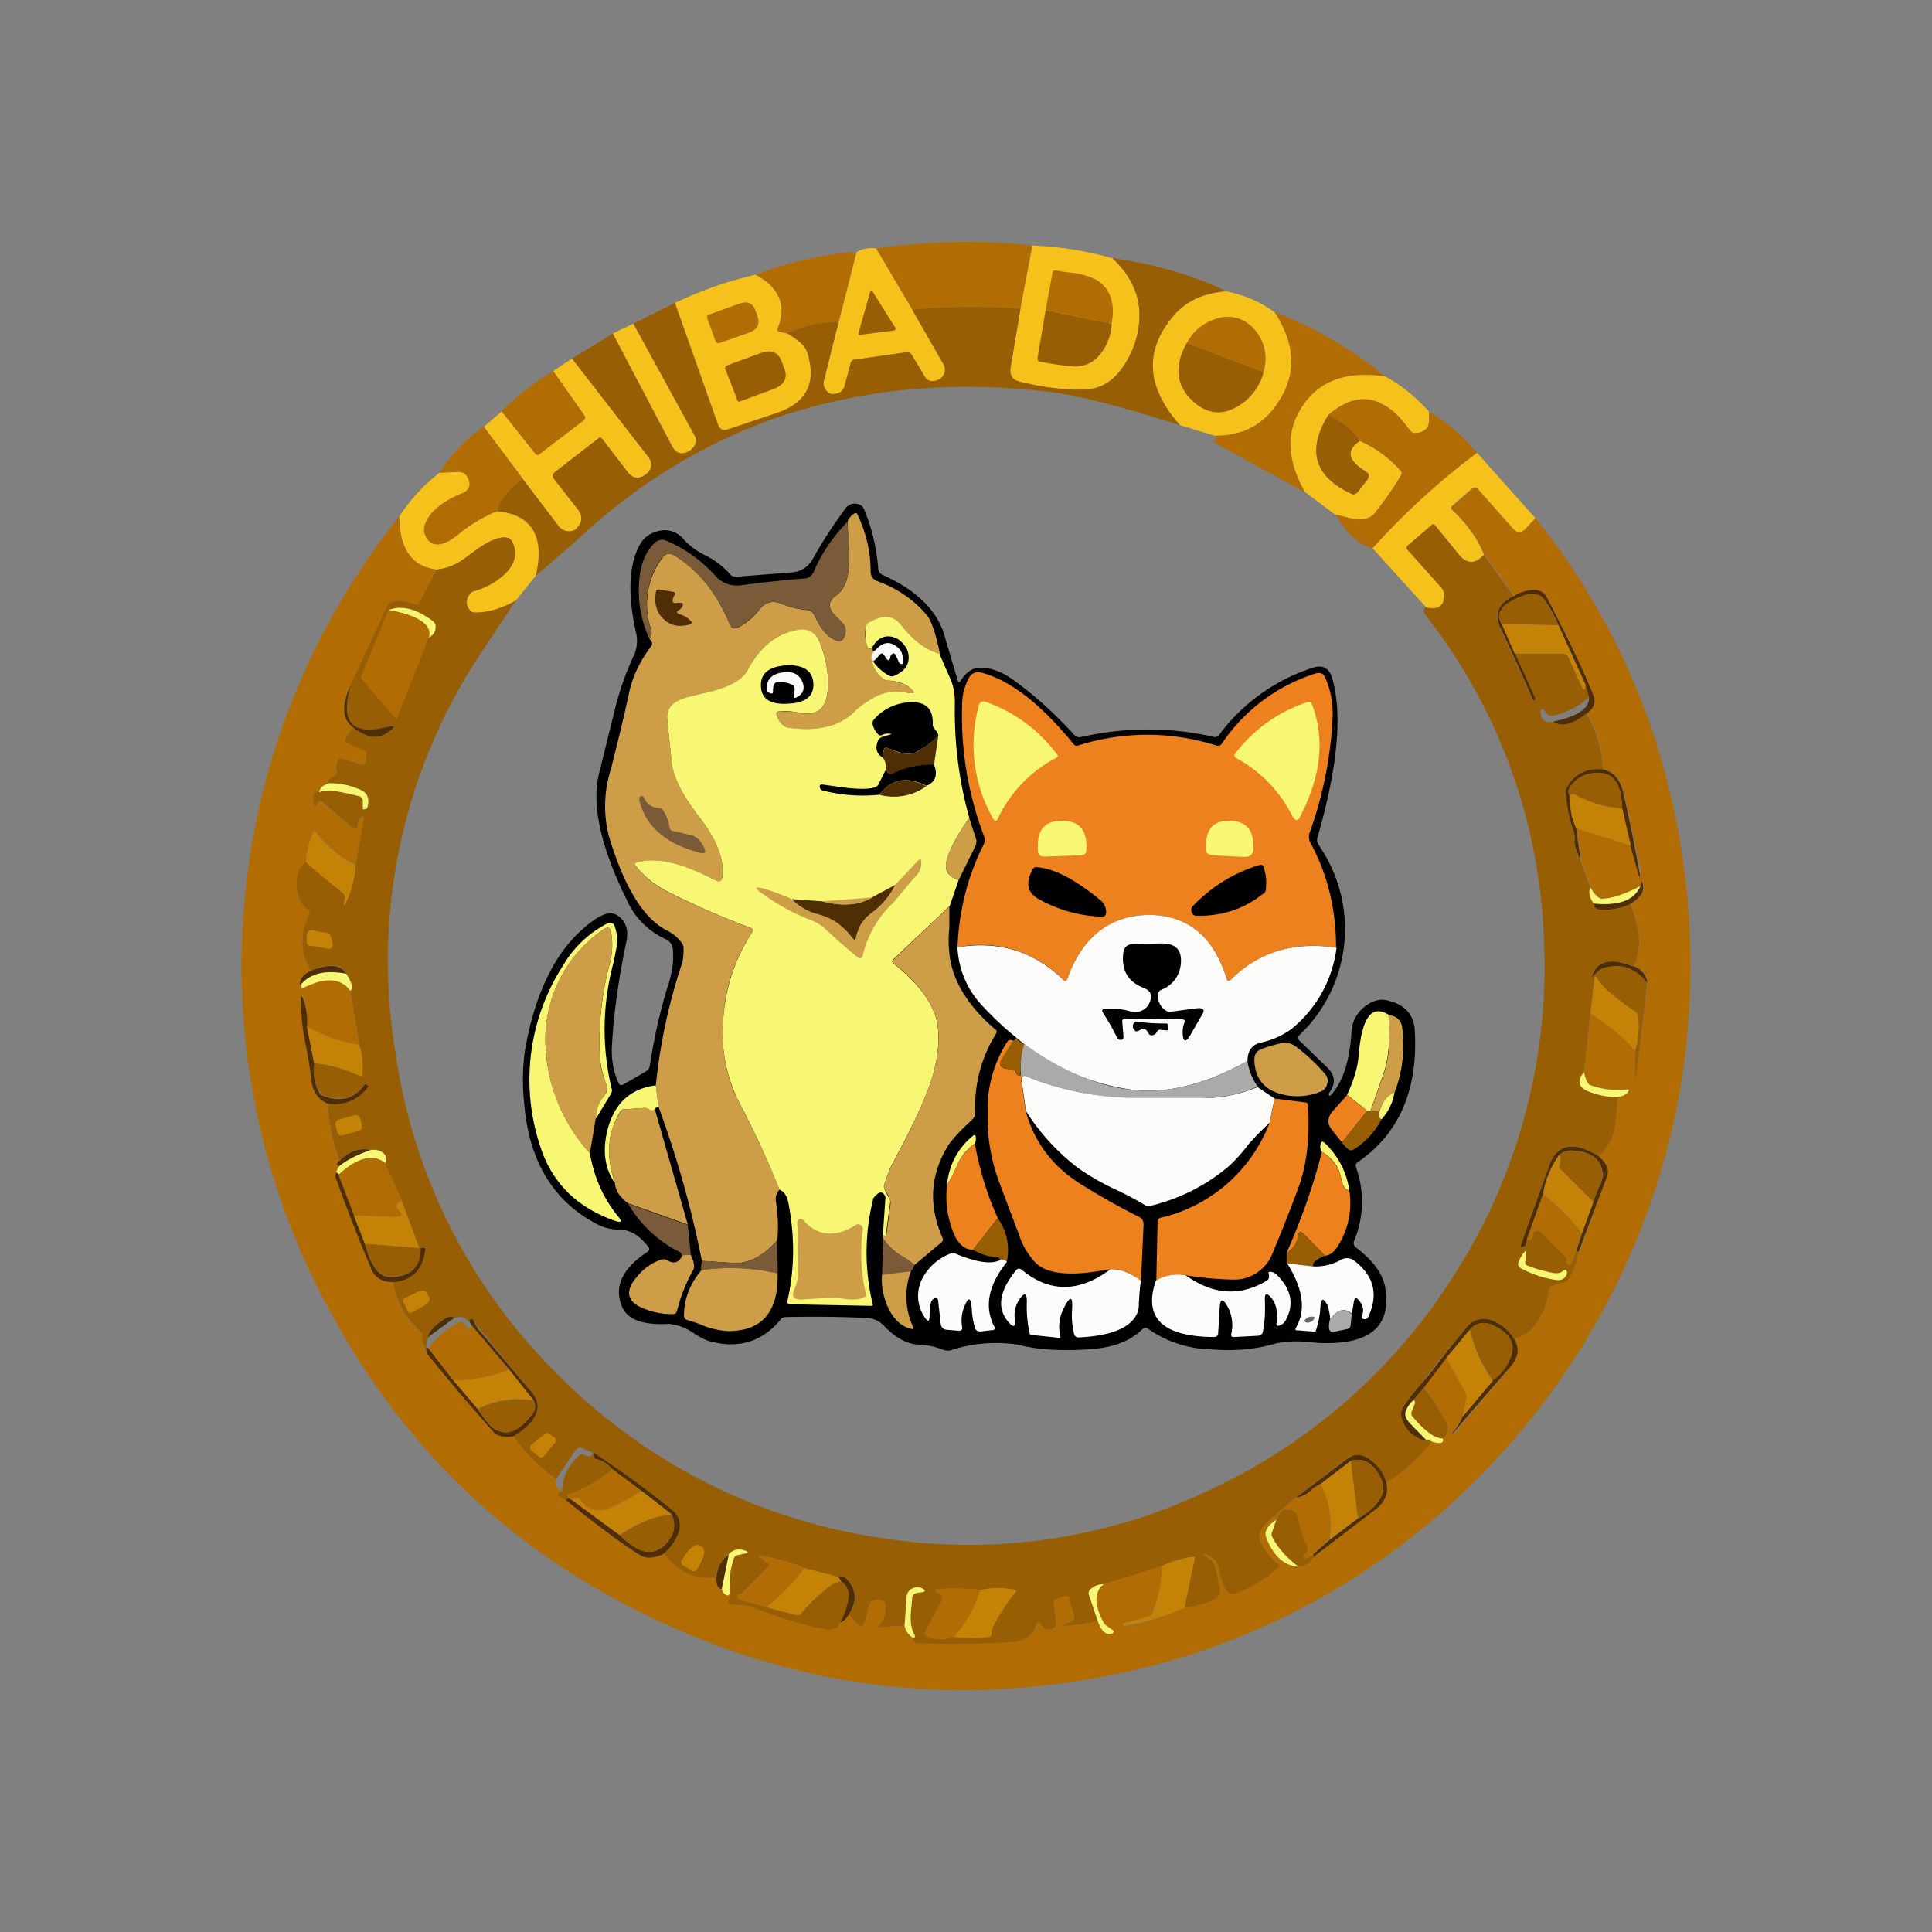 <svg xmlns="http://www.w3.org/2000/svg" width="1em" height="1em" viewBox="0 0 24 24"><rect x="0" y="0" width="24" height="24" fill="#808080" stroke="none"/><g fill="none"><path fill="#B16D04" d="m12.825 3.05l-.148.788a7.6 7.6 0 0 0-1.344.01l-.45-.762a7.7 7.7 0 0 1 1.942-.037"/><path fill="#F6C11B" d="M12.825 3.049c.349.016.677.069.994.159q.39.366.328.836a1.07 1.07 0 0 1-.211.529c-.127.18-.286.264-.476.264a3 3 0 0 1-.794-.095c-.09-.021-.127-.085-.111-.18l.121-.725zm-1.942.037l.45.762l.386.677q.046.08-.01.159a.15.15 0 0 1-.107.053a.11.11 0 0 1-.121-.064l-.154-.264a.06.06 0 0 0-.063-.032l-.635.09c-.037 0-.058.021-.064.053l-.063.254c-.021.084-.074.121-.159.121a.1.1 0 0 1-.063-.026a.15.15 0 0 1-.043-.148l.18-.714l.222-.874a.37.37 0 0 1 .244-.047"/><path fill="#B16D04" d="m10.64 3.132l-.223.873a1.35 1.35 0 0 0-.64.138l-.095-.021q-.035-.001-.022-.043c.117-.28.022-.502-.275-.666a4.6 4.6 0 0 1 1.175-.28a.05.05 0 0 1 .042.01v.01q.001.017.01 0c0-.005.011-.015.027-.02"/><path fill="#985E04" d="M15.242 3.62a.9.9 0 0 0-.656.296c-.37.434-.35.889.074 1.365c-.757-.238-1.28-.37-1.577-.407c-1.26-.159-2.434-.043-3.534.349A7 7 0 0 0 7.157 6.72l-.503.434c.117-.492-.047-.762-.481-.804c.01-.09.085-.196.227-.328l.085-.085l.45.593a.18.18 0 0 0 .174.063a.1.1 0 0 0 .053-.037c.074-.074.074-.153.01-.232l-.29-.37c-.027-.038-.021-.064.01-.09l.54-.424c.016-.01.032-.01.048.01l.317.413q.096.12.222.032a.2.2 0 0 0 .043-.037c.037-.053.037-.116-.005-.175l-.953-1.227l.508-.312l.74 1.407c.048.08.107.1.197.053c.053-.021.079-.058.095-.111a.1.1 0 0 0-.01-.069l-.768-1.402l.519-.26l.534 1.509q.033.095.122.063l.614-.206q.554-.19.37-.752q-.033-.112-.249-.232c.212-.101.429-.149.64-.138l-.18.714q-.022.087.043.148c.016.022.037.027.058.027c.09 0 .143-.037.159-.122l.069-.254c.005-.031.026-.053.058-.053l.635-.09c.031 0 .053.006.068.032l.16.265q.038.072.116.058a.15.15 0 0 0 .105-.053c.037-.053.043-.1.011-.159l-.386-.672q.676-.064 1.344-.01l-.122.725c-.016.095.021.158.117.18c.28.068.54.105.793.1q.278-.001.476-.265c.106-.158.18-.333.207-.529q.061-.476-.328-.841c.502.069.973.201 1.423.413"/><path fill="#B16D04" d="m13.804 4.021l-.815-.17l.084-.454c0-.032.022-.043.053-.037c.032.01.09.016.164.026a.9.9 0 0 1 .329.09c.174.106.238.291.19.545z"/><path fill="#F6C11B" d="M9.385 3.413c.296.158.391.386.275.666c-.01.027 0 .037.021.043l.095.02q.216.122.25.234c.12.37 0 .624-.371.751l-.614.206q-.088.032-.122-.063l-.534-1.508q.484-.23 1-.35"/><path fill="#985E04" d="m10.666 4.132l.142-.502c.006-.032.022-.032.037 0l.275.439c.011.021 0 .032-.015.037l-.418.053c-.021.005-.027 0-.021-.027"/><path fill="#F6C11B" d="M15.242 3.62c.222.048.423.132.598.265q.405.628 0 1.174q-.27.356-.746.355l-.434-.132q-.637-.715-.075-1.366c.154-.18.37-.275.657-.296"/><path fill="#B16D04" d="M8.787 3.959c-.01-.027 0-.048.026-.053l.37-.133q.153-.056.202.085l.026.074c.032.095 0 .159-.106.201l-.365.127q-.038.014-.053-.026z"/><path fill="#985E04" d="m12.989 3.852l.82.17a.63.63 0 0 1-.143.38a.39.39 0 0 1-.354.149a4 4 0 0 1-.397-.059c-.021-.005-.027-.02-.027-.042z"/><path fill="#B16D04" d="M17.211 4.677c-.53-.079-.894.08-1.095.487q-.207.413.095.953l-1.127-.62q-.017-.009-.01-.026q0-.017.015-.01c.016.01.021 0 .021-.016a.1.1 0 0 0-.015-.032q.477.001.74-.355q.412-.546 0-1.18q.756.292 1.376.8"/><path fill="#B16D04" d="m15.693 4.625l-.947-.37a.6.6 0 0 1 .338-.286a.43.43 0 0 1 .492.116a.54.54 0 0 1 .117.54"/><path fill="#F6C11B" d="m7.867 4.021l.767 1.402a.1.1 0 0 1 .01.069a.18.18 0 0 1-.095.116q-.125.063-.195-.058l-.741-1.407z"/><path fill="#985E04" d="m14.745 4.255l.952.37a.7.7 0 0 1-.243.37q-.332.255-.624 0q-.334-.298-.085-.74m-5.736.312l.005-.021l.434-.159c.133-.053.223-.01.265.111l.026.07c.053.126.006.21-.127.264l-.428.158c-.01 0-.016 0-.021-.01l-.16-.413z"/><path fill="#F6C11B" d="m7.105 4.455l.952 1.228q.064.087 0 .174a.2.2 0 0 1-.037.037c-.084.059-.158.053-.222-.031l-.317-.413q-.024-.03-.048-.005l-.54.418c-.031.026-.037.052-.01.09l.29.37q.097.121-.004.233a.1.1 0 0 1-.059.037a.16.16 0 0 1-.174-.064l-.45-.592l-.476-.635l.222-.19l.418.523c.016.016.032.021.053 0l.545-.413c.026-.02.026-.042.01-.063l-.386-.55z"/><path fill="#B16D04" d="m6.872 4.61l.386.55c.016.021.016.042-.01.064l-.546.418c-.02.016-.037.01-.053-.006l-.418-.529a3.4 3.4 0 0 1 .64-.497"/><path fill="#F6C11B" d="M17.21 4.677c.196.106.37.249.54.434v.053c.005.08 0 .132-.032.159a.2.2 0 0 1-.137.058a.07.07 0 0 1-.064-.032c-.106-.148-.211-.26-.328-.317q-.332-.19-.688.127c-.27.433-.174.761.286.973c.027.016.053.005.074-.016l.122-.158c.032-.038.026-.075-.016-.101c-.228-.138-.249-.265-.074-.381q.295.134.503.37q.029.033.005.064a4 4 0 0 1-.328.47q-.094.113-.355.043l-.127-.026l-.38-.286q-.302-.532-.096-.952c.201-.403.566-.561 1.09-.482z"/><path fill="#B16D04" d="M17.75 5.112q.334.192.598.518q-.703.526-1.296 1.185c-.175-.053-.328-.19-.46-.423l.126.032c.175.053.291.032.355-.043c.127-.158.233-.317.328-.47q.024-.033 0-.064a1.5 1.5 0 0 0-.508-.37a.9.9 0 0 0-.397-.318q.368-.316.688-.132c.116.063.227.175.333.323a.08.08 0 0 0 .064.031q.08-.002.137-.052q.039-.048.037-.16v-.057z"/><path fill="#985E04" d="M16.502 5.16q.271.127.391.318q-.265.174.074.38q.064.042.016.106l-.122.154c-.02.021-.047.032-.074.016c-.46-.212-.555-.54-.29-.974z"/><path fill="#B16D04" d="m6.01 5.302l.476.635l-.084.085c-.143.132-.217.238-.228.328c-.17.069-.317.159-.45.264q-.315.269-.434.053a.17.17 0 0 1-.016-.137c.048-.148.18-.275.413-.381l.058-.027c.096-.042.112-.105.053-.2a.11.11 0 0 0-.106-.054l-.232.006a1.9 1.9 0 0 1 .55-.572"/><path fill="#F6C11B" d="m18.353 5.631l.72.805l-.127.137q-.08.08-.154 0l-.439-.497q-.03-.039-.069-.006l-.243.212q-.031.03 0 .053c.185.18.317.36.392.556c-.106.116-.212.116-.307 0l-.302-.37c-.01-.011-.026-.017-.037 0l-.302.258q-.023.018 0 .043l.408.46a.16.16 0 0 1 .037.185c-.026.08-.106.106-.217.074l-.662-.73a9 9 0 0 1 1.297-1.185zm-12.18.72c.434.042.598.312.481.804l-.248.307c-.18.106-.355.148-.508.148a.07.07 0 0 1-.064-.032c-.047-.063-.053-.121-.005-.19a.1.1 0 0 1 .053-.042a1 1 0 0 0 .391-.217q.192-.191.09-.397a.09.09 0 0 0-.069-.053c-.095-.016-.238.042-.423.185l-.116.085a.66.66 0 0 1-.339.127q-.461-.066-.455-.662c.138-.211.302-.386.497-.54l.239-.01a.11.11 0 0 1 .105.058q.08.136-.053.201l-.063.027q-.349.16-.413.38a.2.2 0 0 0 .016.138c.08.143.228.127.434-.053c.132-.105.286-.195.45-.264"/><path fill="#B16D04" d="M19.074 6.434a8.6 8.6 0 0 1 1.529 2.889a9.2 9.2 0 0 1 .201 4.56a9.1 9.1 0 0 1-3.513 5.398a8.8 8.8 0 0 1-3.577 1.545c-1.836.35-3.598.159-5.292-.582q-2.833-1.23-4.286-3.89a8.93 8.93 0 0 1 .826-9.941c0 .402.148.619.455.661l-.201.413c-.016.026-.032.031-.058.02a.4.4 0 0 0-.291-.026a.08.08 0 0 0-.053.048l-.455.979c-.127.254-.111.429.037.534a.4.4 0 0 0-.106.127c-.016.027-.005.048.021.053l.201.096c.032.01.043.031.043.063l-.011.074c-.005.037-.027.053-.064.037l-.222-.069c-.026-.01-.042 0-.058.021a.15.15 0 0 0-.021.133c.016.031 0 .053-.037.069q-.08.022-.064.084c-.074.027-.11.069-.106.111c-.074-.015-.1.037-.068.148c.005.037.02.037.031 0l.011-.015q.025-.033.058 0l.355.296q.096.08.09-.048c0-.021.01-.042.031-.053q.047-.047.037.016l-.1.566l-.048-.031a1.5 1.5 0 0 1-.444-.381q-.015-.024-.032 0a1 1 0 0 0-.09.37c-.095.069-.132.196-.111.37c.01.085.053.16.138.228c.02.016.02.032.015.053a.69.69 0 0 0 .016.698q-.12.055-.137.16c0 .01.005.015.026.004l-.005.027q0 .038.032.021c.264-.138.46-.122.576.042l.112.667a1.9 1.9 0 0 1-.651-.227a.7.7 0 0 0-.037-.318q-.054-.134-.037.01l.016.18q.013.216.037.329c.031.153.052.301.074.455q.024.23.206.301q.006.357.148.715q-.04.007-.032.047s0 .01.011.016l.021-.005a.2.2 0 0 0-.042.08c-.016.015-.016.03-.01.052q.159.477.438 1.138c.053.116.143.174.28.174a.98.98 0 0 0 .34.62c.015.015.026.031.02.052a.25.25 0 0 0 .048.17a.1.1 0 0 0 .027.068c.259.318.518.63.793.937q.08.102.265.069c.143.2.317.38.53.529c-.017.069.004.122.073.153c-.084.016-.069.053.053.111q.613.5.915.688c.075.043.175.037.297-.026c.18.233.397.328.65.296c0 .106.027.159.07.138q.014.063.052.079c.021.016.037.01.037-.021v-.09a.33.33 0 0 1-.005.174c-.01.032 0 .053.032.053l.09.011a1 1 0 0 1 .18.026c.487.175.793.265.915.28q.136.002.17-.084a.23.23 0 0 0 .105-.105l.095.105c.053.053.085.053.106-.026l.059-.212a.06.06 0 0 1 .047-.042a.17.17 0 0 1 .116 0c.022.01.027.026.032.042a.31.31 0 0 1-.069.26q-.03.03.016.031l.291-.021a.25.25 0 0 0 .106.159l.01.026q.01.039.043.037q.546.023 1.164-.016c.175-.01.275-.08.318-.211q.007-.056.047-.016l.027.032a.14.14 0 0 0 .058.037q.05.01.085-.022a.08.08 0 0 0 .026-.063l-.032-.238c0-.032.01-.053.043-.058l.09-.032c.037-.01.063 0 .074.042l.047.212c0 .032-.005.053-.037.063l-.063.027q-.08.025 0 .026a1.5 1.5 0 0 0 .391-.068c.027.079.053.132.095.158c.022.01.053.016.08 0c.032-.01.037-.02.005-.042l-.053-.042a.14.14 0 0 1-.053-.053c-.116-.217-.116-.37 0-.471l.73-.228a1.7 1.7 0 0 1-.121.582a.07.07 0 0 1-.053.053l-.302.08q-.016.008-.01.026l.016.01a2.7 2.7 0 0 0 .74-.232a.85.85 0 0 0 .35-.09q.128-.049.09-.185l-.059-.25a.1.1 0 0 0-.037-.057l-.084-.059c-.032-.026-.032-.031.01-.02q.135.047.159.158q.024.129.08.265c.031.063.079.084.147.053c.191-.07.36-.175.514-.307q.024-.024 0-.048a.8.8 0 0 1-.201-.238c-.053-.106-.027-.212.095-.312l.328-.275a.33.33 0 0 0 .201-.106a.3.3 0 0 1 .106-.064c.112.211.149.453.106.688l-.201.185a.2.2 0 0 1-.064.043q-.086.025-.037-.053q.048-.054.016-.117a1 1 0 0 1-.106-.328c-.005-.053-.042-.09-.1-.105q-.09-.01-.133.068l-.031.064q-.177.104-.122.233q.135.334.397.344c.063.015.132-.032.2-.128l.747-.57c.127-.096.174-.213.143-.34q.316-.197.56-.513c.112.037.16.021.138-.037q.105-.079.042-.206a2.4 2.4 0 0 0-.275-.423l.28-.37l.239.433a.08.08 0 0 1 .01.069l-.047.222a.5.5 0 0 1-.127.206v.016h.016l.714-.846c.095-.117.106-.228.032-.344a.38.38 0 0 0 .264-.16c.106-.163.164-.317.175-.444c0-.02.016-.037.037-.047l.148-.042a.1.1 0 0 0 .053-.048a.8.8 0 0 0 .122-.323h.005l.01-.01l.345-.932c.031-.084 0-.169-.106-.259a.6.6 0 0 0 .211-.423l.032-.307c.069-.016.106-.037.127-.069c.016-.021.006-.032-.021-.032a1 1 0 0 1-.444-.047c-.032-.01-.064-.064-.085-.164l.08-.725c.21.122.39.27.555.455v.26q-.001.189.02 0l.139-1.096a.25.25 0 0 0-.175-.212a.67.67 0 0 0 .053-.444a1.5 1.5 0 0 0-.09-.328q.159-.096.159-.19c-.006-.107-.016-.112-.032-.038q-.278.159-.476.159c-.043.005-.096-.043-.148-.138l-.122-.333l-.053-.397l.672.212l.106.37c0 .016.005.016.016.01l.005-.026a23 23 0 0 0-.217-1.021q-.063-.24-.254-.28a1.44 1.44 0 0 0-.201-.694q.135-.1.08-.227a14 14 0 0 0-.567-1.196a.19.19 0 0 0-.2-.111a.5.5 0 0 0-.213.074l-.37-.508a1.6 1.6 0 0 0-.397-.555q-.032-.023 0-.053l.244-.212c.026-.021.052-.021.068 0l.44.497q.08.08.153 0l.127-.137z"/><path fill="#000" d="M11.899 8.455q.014.04.032.005q.102-.156.222-.164c.137-.01.285.043.433.149c.265.19.52.423.757.682a.09.09 0 0 0 .095.027a3.7 3.7 0 0 1 1.64 0q.04.01.064-.022a2.34 2.34 0 0 1 1.164-.836c.122-.042.207 0 .244.133c.127.439.069 1.1-.185 1.979a.1.1 0 0 0 .005.068l.032.053a1.82 1.82 0 0 1-.265 2.334c-.016.026-.016.047.01.069l.345.333c.095.1.105.2.015.317v.021l.016.011c.16-.17.244-.434.265-.794a.42.42 0 0 1 .148-.301c.106-.09.212-.122.323-.085c.206.053.312.185.317.386q.056 1.095-.714 1.62q-.031.023-.016.063a1.27 1.27 0 0 1-.026.915c-.011.032 0 .053.02.075c.223.169.35.343.371.528q.102.7-.82.662l-.127-.01a1.3 1.3 0 0 0-.413.015q-.372.112-.81.074a1.4 1.4 0 0 1-.777-.254c-.026-.02-.048-.015-.069 0q-.215.216-.619.25c-.37.03-.688.01-.931-.054a1.8 1.8 0 0 0-.847.074c-.026 0-.053 0-.08-.01a.9.9 0 0 0-.3-.064q-.224-.008-.44-.238a.32.32 0 0 0-.233-.095a15 15 0 0 0-.984-.01c-.026 0-.053.01-.063.03c-.233.281-.53.371-.9.266a1 1 0 0 1-.196-.106a.64.64 0 0 0-.296-.106c-.328.02-.53-.058-.587-.233c-.09-.238.02-.46.317-.656q.048-.03.016-.069c-.106-.137-.222-.212-.36-.212a.6.6 0 0 1-.243-.052c-.566-.28-.878-.789-.937-1.514a2.7 2.7 0 0 1 .01-.666c.123-.699.371-1.212.742-1.524c.185-.159.317-.212.412-.143q.148.103.106.317c-.1.476-.159.9-.18 1.291q-.017.255.085.477q.025.032.058.01l.275-.159a.1.1 0 0 0 .053-.079c.053-.344.127-.683.233-1.016c.042-.132.064-.27.053-.407a.15.15 0 0 0-.09-.143a.96.96 0 0 1-.482-.487l-.052-.106c-.286-.614-.387-1.106-.291-1.476l.216-.873q.086-.311.223-.603a.44.44 0 0 0 .02-.254q-.158-.699.033-1.08a.35.35 0 0 1 .259-.195a.3.3 0 0 1 .296.105q.112.12.249.19a1 1 0 0 1 .333.25q.033.032.074.026l.688-.053a.32.32 0 0 0 .265-.174c.127-.228.264-.434.402-.62a.14.14 0 0 1 .143-.058a.11.11 0 0 1 .09.069c.095.228.153.476.174.725q.001.064.058.09c.424.19.688.45.773.778l.159.54z"/><path fill="#CD9D47" d="M11.671 8.123q-.239-.063-.47-.355q-.145-.183-.392-.042a.09.09 0 0 0-.053.063a.47.47 0 0 0 .021.25c.005.015.016.026.037.02c.01 0 .016-.01.021-.016c0 .037.016.053.037.037c-.042.038-.053.08-.037.138a.36.36 0 0 0 .138.217a.1.1 0 0 0 .063.021a.5.5 0 0 1 .25.074c.105.069.089.095-.027.074a.65.65 0 0 0-.424.07a1.2 1.2 0 0 0-.227.174c-.196.185-.476.248-.826.19q-.071-.014-.127-.132q-.032-.07.037-.069c.085 0 .164 0 .25.021c.21.043.332-.063.343-.312q.014-.255-.09-.54c-.053-.158-.17-.211-.339-.169c-.243.058-.428.228-.571.492q-.105.197-.582.291l-.148.037q-.295.07-.265.291l.053.508q.039.3.339.688q.332.414.29.757c-.01.053-.03.063-.079.037l-.026-.01c-.402-.212-.725-.281-.958-.212q-.039.01-.016.037q.184.223.408.328q.5.252 1.032.45q.03.015.015.047a2.1 2.1 0 0 0-.36 1.037q-.056.602.196 1.085c.186.354.355.714.498 1.08a.17.17 0 0 0-.042.153q.039.261.015.476c-.18.2-.36.29-.54.28l-.396-.026a12.6 12.6 0 0 0-.54-1.916l-.032-.264a7 7 0 0 1 .328-1.524a.7.7 0 0 0 .016-.175a.1.1 0 0 0-.016-.063a.5.5 0 0 0-.185-.159c-.296-.148-.534-.54-.725-1.17a1.5 1.5 0 0 1 .022-.83c.079-.312.158-.63.227-.952c.042-.201.132-.392.275-.582a.05.05 0 0 0 .01-.043a.1.1 0 0 0-.031-.047l.021-.053a.1.1 0 0 0 0-.064a.97.97 0 0 1 .132-.883q.064-.095.16-.037c.285.169.518.455.687.857q.03.07.1.037a.8.8 0 0 0 .27-.228c.075-.09.16-.11.265-.069q.158.065.323.08a.11.11 0 0 1 .09.063q.111.245.254.307c.063.032.105.01.127-.058c.015-.053.01-.106-.032-.148l-.106-.111q-.12-.135.032-.238q.16-.113.153-.44v-.121l-.016-.35a.2.2 0 0 1 .08-.1q.032-.024.047.016q.16.34.16.698q-.001.096.094.127c.244.09.445.228.609.424c.053.068.106.222.159.476z"/><path fill="#795A39" d="M10.523 6.482q.03.235.021.47q.007.328-.153.44c-.106.069-.111.148-.027.238l.106.111c.037.043.042.09.027.148q-.033.105-.127.059c-.096-.037-.18-.143-.254-.307a.1.1 0 0 0-.09-.064a1.1 1.1 0 0 1-.323-.08c-.106-.041-.19-.02-.265.07a.9.9 0 0 1-.27.227c-.052.021-.079.01-.105-.037a1.73 1.73 0 0 0-.688-.857q-.087-.057-.159.037a.97.97 0 0 0-.127.884v.063l-.021.053a1.4 1.4 0 0 1-.132-.614q.001-.398.2-.582a.13.13 0 0 1 .149-.021c.222.095.423.238.593.423a.36.36 0 0 0 .333.127c.264-.037.529-.063.778-.084c.053 0 .095-.032.121-.085q.134-.325.418-.62z"/><path fill="#985E04" d="m18.433 6.895l.37.508q-.3.135-.163.413c.137.296.275.587.402.889l.02-.01c.006 0 .011-.011.006-.017l-.254-.56h.598c.037 0 .058.015.074.052c.053.122.106.249.17.37q.023.057.031 0l.01-.026l.043.148c-.132.117-.28.19-.44.228a.1.1 0 0 1-.068-.01a.1.1 0 0 1-.026-.022c-.053-.074-.08-.063-.064.027c.016.068.064.095.154.079c.095.074.232.037.412-.1q.192.334.202.693c-.212-.016-.355.058-.445.227a.1.1 0 0 0-.016.064q.03.279.1.486c.011.037.017.08.011.117c-.005.037.016.116.074.238l.122.333q-.039.098.048.201c-.016.053.026.074.127.08q.137.002.322-.074q.064.16.096.328a.77.77 0 0 1-.053.45q-.405-.158-.508.09q-.024.064.02.01l.043-.042a.2.2 0 0 1 .059-.037q.325-.107.555.185l-.132 1.095q-.023.19-.021 0v-.26q.061-.222.037-.422a.08.08 0 0 0-.032-.053l-.08-.059q-.334-.236-.391-.354c-.021-.042-.037-.042-.042.01l-.048.424l-.08.725c-.079.1-.073.174.027.227q.143.07.397.085l-.032.307a.6.6 0 0 1-.212.423q-.47-.293-.613.127l-.344.953q-.023.077.042.036c.01 0 .016-.031.027-.084q.021.03.053.005a.07.07 0 0 0 .021-.053c0-.026.005-.042.031-.053q.043-.015.07.016l.306.307c.01.01.016.027.01.037c0 .016 0 .032.011.048q.03.037.053-.01l.058-.154l.021.026a.8.8 0 0 1-.116.323a.1.1 0 0 1-.058.048l-.148.042a.05.05 0 0 0-.037.047a.96.96 0 0 1-.18.445a.38.38 0 0 1-.26.159a.5.5 0 0 0-.285-.228a.27.27 0 0 0-.302.096q-.294.346-.571.708a1.5 1.5 0 0 0-.228.318a.1.1 0 0 0-.01.058c.042.18.148.286.328.318c-.01-.022.005-.016.053.01c-.17.212-.355.381-.567.514a.6.6 0 0 0-.195-.281c-.106-.08-.201-.085-.297-.016l-.634.482l-.323.275q-.183.159-.096.312a.8.8 0 0 0 .202.238c.015.016.02.032 0 .048a1.8 1.8 0 0 1-.514.312q-.102.04-.148-.064a1.2 1.2 0 0 1-.08-.264q-.023-.105-.158-.154c-.042-.01-.042-.005-.01.021l.084.053c.016.022.032.037.037.064l.058.249q.039.136-.09.185a1 1 0 0 1-.344.09l.128-.603q.01-.034-.022-.027a1.2 1.2 0 0 0-.38.111l-.726.228a.23.23 0 0 0-.174.074a.06.06 0 0 0-.01.063l.105.318a2 2 0 0 1-.386.063q-.078-.001-.005-.026l.063-.027q.046-.015.037-.063l-.053-.212c-.005-.037-.032-.053-.069-.042l-.09.032c-.031.01-.042.026-.042.052l.032.244c0 .026-.005.047-.027.063c-.02.022-.053.027-.084.022a.1.1 0 0 1-.059-.037l-.026-.032q-.038-.04-.053.016q-.055.196-.307.211a11 11 0 0 1-1.164.016a.05.05 0 0 1-.053-.037l-.005-.031l.021-.006v-.026c-.048-.074-.063-.196-.042-.355l.01-.106c0-.037.022-.053.053-.063l.074-.01c.037-.011.037-.022.006-.043a.13.13 0 0 0-.138 0a.12.12 0 0 0-.063.095l-.027.36l-.29.021q-.049 0-.017-.032a.33.33 0 0 0 .069-.264a.05.05 0 0 0-.032-.032a.16.16 0 0 0-.116-.005a.07.07 0 0 0-.048.042l-.058.212c-.021.074-.053.084-.106.026l-.095-.105q.16-.225-.005-.424a.12.12 0 0 0-.127-.042l-.424-.111a2.2 2.2 0 0 0-.523-.149q-.073-.014-.011.027l.085.058c.02.016.02.037 0 .053l-.318.318a.03.03 0 0 1-.021.015c-.016 0-.026 0-.037.016c-.01.027 0 .048.026.053l.328.095l.381.101a.05.05 0 0 0 .053-.021q.16-.192.36-.344a.2.2 0 0 1 .064-.037l.074-.021q.103.078.095.195a.9.9 0 0 1-.106.318q-.033.096-.17.09a5 5 0 0 1-.915-.28a.7.7 0 0 0-.18-.027l-.09-.01c-.031 0-.042-.022-.031-.054a.4.4 0 0 0 .01-.174q-.001-.173.053-.339a.06.06 0 0 1 .053-.042l.095-.021c.032-.01.032-.016 0-.032c-.084-.032-.158-.016-.211.048c-.085.053-.138.143-.159.28c-.249.032-.466-.063-.645-.296a.56.56 0 0 0 .19-.286c.021-.106-.005-.185-.085-.249a12 12 0 0 0-.99-.725a.3.3 0 0 1-.105-.037c-.053-.031-.09-.02-.122.032l-.227.339a2.2 2.2 0 0 1-.53-.53c.302-.19.376-.37.218-.555l-.688-.836c-.032-.074-.053-.08-.08-.032q-.079-.088-.19-.042c-.021-.032-.058-.026-.122.01c-.127.085-.195.16-.19.223a.23.23 0 0 0-.032.132v.021a.23.23 0 0 1-.048-.17c0-.02 0-.036-.02-.052a.98.98 0 0 1-.34-.619c.233-.021.371-.159.397-.402c0-.016 0-.021-.015-.027h-.022c-.015 0-.02 0-.02.022q.001.334-.371.343c-.143.006-.244-.127-.318-.391v-.021l.662.053l-.207-.577l-.211-.476c.026-.053.021-.09-.021-.127q-.055-.047-.16-.037c-.131-.032-.264.01-.38.137a2.2 2.2 0 0 1-.148-.714a.51.51 0 0 0 .502-.212v-.01l-.015-.01q-.017-.018-.032 0c-.122.168-.291.21-.508.137a.1.1 0 0 1-.053-.053a.53.53 0 0 1-.064-.35c.202.016.387.07.567.154c.02.01.031 0 .031-.021a1 1 0 0 0-.037-.365l-.11-.667c.036-.042.015-.116-.054-.217q-.096-.173-.439-.037a.69.69 0 0 1-.016-.698q.008-.031-.016-.053a.34.34 0 0 1-.137-.228q-.031-.268.11-.37c.15.137.297.254.435.365q.079.056.032.143v.021l.02-.005q.112-.23.128-.476l.1-.572q.01-.062-.037-.021a.07.07 0 0 0-.032.058c0 .085-.026.106-.09.048l-.354-.302c-.021-.016-.042-.016-.053.005l-.016.021c-.01.032-.026.032-.032 0c-.031-.116-.005-.169.064-.153a.43.43 0 0 1 .222-.01l.265.052q.045.016.053.064v.11h.02q.032-.001.038-.026q.04-.157-.08-.211a.95.95 0 0 0-.407-.085q-.016-.062.064-.085c.037-.01.052-.037.042-.068a.15.15 0 0 1 .016-.133c.016-.02.032-.031.058-.02l.222.068c.037.016.058 0 .064-.037l.01-.074c0-.032-.01-.053-.042-.063l-.201-.09q-.039-.023-.021-.053a.4.4 0 0 1 .106-.133q.255.19.439.048c.084-.069.074-.085-.032-.058q-.651.16-.444-.53l.45-.973a.1.1 0 0 1 .052-.053a.47.47 0 0 1 .296.032q.04.016.053-.021l.212-.413a.7.7 0 0 0 .333-.127l.117-.085c.185-.142.328-.2.423-.185a.09.09 0 0 1 .069.053q.102.207-.09.397a.9.9 0 0 1-.392.217a.1.1 0 0 0-.053.042c-.042.069-.042.127.006.19a.08.08 0 0 0 .063.032q.238.002.508-.148l-.413.625a6.9 6.9 0 0 0-1.079 4.995a7 7 0 0 0 2.053 4.032a7.1 7.1 0 0 0 4.069 2.005a6.9 6.9 0 0 0 4.021-.624a7.13 7.13 0 0 0 3.048-2.72a7.1 7.1 0 0 0 1.074-4.106a6.92 6.92 0 0 0-1.47-4.027c-.032-.037-.027-.069 0-.095q.182.046.221-.074a.17.17 0 0 0-.037-.185l-.412-.46q-.015-.026 0-.043l.307-.265c.01-.01.026-.005.037.006l.301.37c.095.117.201.117.307 0"/><path fill="#4F2E05" d="M8.406 7.488h.043q.047-.002.031.037a.1.1 0 0 1-.047.053c-.032.02-.027.037.005.052a.27.27 0 0 1 .143.085q.03.025-.01.042c-.138.038-.25.016-.334-.074c-.085-.079-.111-.19-.09-.328c0-.026.021-.037.048-.031l.158.026c.037.005.043.027.022.053a.1.1 0 0 0-.016.037c-.01.037 0 .053.042.053zm11.302 1.375c-.18.138-.317.175-.412.1q.452-.095.444-.3l-.042-.149l-.339-.746a1.3 1.3 0 0 0-.159-.296c-.052-.085-.132-.111-.232-.085a.8.8 0 0 0-.254.122q-.134.102-.053.243l.159.365l.253.561l-.005.016l-.021.01q-.192-.449-.402-.888q-.136-.279.164-.413a.5.5 0 0 1 .217-.074q.14-.016.2.111c.292.566.477.963.567 1.196q.055.126-.08.227z"/><path fill="#985E04" d="m19.36 7.767l-.71-.016c-.052-.095-.031-.174.053-.243a.9.9 0 0 1 .26-.122q.156-.04.232.085c.064.09.117.185.16.296z"/><path fill="#F8F774" d="M5.326 7.922c.043-.159-.121-.275-.502-.344c.17-.063.349-.016.555.138a.1.1 0 0 1 .032.053c.005.068-.021.116-.085.153"/><path fill="#B16D04" d="M4.824 7.577q.568.104.503.344L4.93 8.926c0 .011-.01.011-.016 0L4.49 8.43a.03.03 0 0 1 0-.032z"/><path fill="#F8F774" d="m11.67 8.122l.138.317c.043.1.058.212.053.328q-.009.716.18 1.392c-.153.222-.249.397-.28.529c-.032.122.015.206.148.243l-.111.323l-.704.667c-.016.016-.016.026 0 .042q.539.43.56.836c.011.159-.005.323-.052.508q-.08.316-.381.894l-.148.28c-.037.08-.064.16-.09.239c-.006.016 0 .037.005.053l.053.106q.024.03.016.068l-.053.397q.001.025-.021.01l-.016-.005l.032-.465a.05.05 0 0 0-.01-.037q-.05-.081-.139.037c-.11.43-.113.88-.01 1.312c.005.021 0 .026-.021.026l-1.006-.02q-.04-.002-.031-.043c.084-.37.095-.757.02-1.17c-.015-.116-.052-.185-.12-.211a11 11 0 0 0-.498-1.08a1.93 1.93 0 0 1-.196-1.084q.049-.57.36-1.037q.015-.032-.016-.048a10 10 0 0 1-1.032-.45a1.2 1.2 0 0 1-.407-.328c-.016-.016-.01-.031.016-.037c.232-.069.555 0 .957.212l.027.01c.047.027.069.011.08-.036c.026-.228-.07-.477-.292-.757c-.2-.26-.317-.487-.339-.688l-.052-.508q-.031-.22.264-.291l.148-.037q.478-.095.582-.291c.143-.265.328-.434.572-.492q.257-.071.338.17q.105.285.09.539q-.017.374-.344.312a.8.8 0 0 0-.248-.021q-.07-.002-.037.069q.055.117.127.132c.354.053.63-.005.825-.19c.069-.07.143-.122.233-.175a.6.6 0 0 1 .418-.069c.116.021.127 0 .027-.074a.47.47 0 0 0-.25-.074a.1.1 0 0 1-.063-.021a.36.36 0 0 1-.137-.212q.03-.039.015 0a.6.6 0 0 0 .191.17c.021.01.042.015.063.005q.158-.066.18-.185A.24.24 0 0 0 11.221 8a.24.24 0 0 0-.185-.095c-.085 0-.149.047-.201.137c0 .01-.011.016-.022.016c-.02 0-.031 0-.037-.021a.47.47 0 0 1-.015-.249c0-.032.02-.053.047-.063q.248-.143.392.042q.23.292.476.355z"/><path fill="#C48306" d="m19.36 7.769l.338.74l-.01.032c0 .037-.016.037-.032 0l-.17-.37a.08.08 0 0 0-.073-.053h-.598l-.159-.365l.699.016z"/><path fill="#FDFCFA" d="M10.85 8.217c.011-.021 0-.021-.015 0a.11.11 0 0 1 .037-.137c.09-.106.185-.122.28-.037q.073.055.064.19c0 .01 0 .016-.01.016a.04.04 0 0 1-.043-.032l-.032-.069q-.023-.057-.063-.01a.1.1 0 0 0-.01.032c-.011.037-.022.042-.048.01l-.027-.042c-.021-.027-.037-.027-.058 0z"/><path fill="#000" d="M10.104 8.487q.014.24-.312.254c-.217.016-.333-.058-.339-.211c-.01-.159.09-.249.313-.265c.211-.01.328.064.338.222"/><path fill="#FDFCFA" d="M9.835 8.504a.34.34 0 0 0-.17-.031a.05.05 0 0 0-.052.037a.2.2 0 0 0-.01.08q.001.037-.038.02l-.032-.016a.02.02 0 0 1-.01-.02c-.005-.122.053-.197.185-.218q.2-.04.265.127c.026.08 0 .143-.08.18q-.04.022-.032-.026l.011-.07c0-.03-.005-.052-.037-.063"/><path fill="#EC811E" d="M16.603 11.773c-.524-.084-.958.053-1.313.397c-.026.021-.042.021-.052-.01q-.242-.794-.974-.794c-.481.01-.82.275-1.005.794c-.016.031-.032.031-.053.01a1.43 1.43 0 0 0-1.312-.402q.03-.69.322-1.27a.13.13 0 0 0 .01-.106a4.2 4.2 0 0 1-.274-1.64c0-.111.026-.212.074-.312c.037-.08.1-.106.18-.08q.524.143 1.127.879a.05.05 0 0 0 .063.021a2.83 2.83 0 0 1 1.71 0c.026.01.052.005.068-.016a2.2 2.2 0 0 1 1.17-.878c.058-.016.1 0 .121.058a1.1 1.1 0 0 1 .09.47a4.9 4.9 0 0 1-.286 1.45a.15.15 0 0 0 .011.128q.318.587.317 1.301z"/><path fill="#4F2E05" d="M4.358 8.509q-.206.683.445.524q.159-.041.032.053c-.127.105-.27.084-.44-.043c-.148-.106-.158-.28-.037-.534"/><path fill="#F8F774" d="M16.057 10.143a1.67 1.67 0 0 0-.698-.725q-.042-.024-.01-.063c.228-.298.541-.52.899-.635q.031-.01.047.02c.17.44.117.91-.158 1.43c-.016.02-.038.026-.053.005a.1.1 0 0 1-.027-.032"/><path fill="#000" d="M11.655 9.139q-.118.122-.27.201a.24.24 0 0 1-.174.016a1.3 1.3 0 0 1-.185-.064q-.04-.014-.048.027l-.016.09c-.074-.048-.095-.117-.053-.212q.007-.015.02-.026a.1.1 0 0 1 .028-.016l.09-.027q.048-.015 0-.015c-.032 0-.053 0-.085.015q-.03.018-.053-.005a.26.26 0 0 1-.068-.122a.07.07 0 0 1 .015-.063a.62.62 0 0 1 .418-.212c.212-.02.318.064.313.265c0 .016 0 .037.015.053q.063.079.053.095"/><path fill="#F8F774" d="M12.337 10.17a1.85 1.85 0 0 1-.18-1.397c.01-.052.043-.074.095-.052q.531.19.879.65q.022.025-.01.043a1.65 1.65 0 0 0-.726.756c-.015.037-.037.037-.058 0"/><path fill="#4F2E05" d="m11.656 9.14l-.053.36a1.1 1.1 0 0 0-.514.11c-.02.016-.042.011-.058-.005L11 9.573q.018-.1-.037-.164l.016-.09q.008-.04.048-.026c.063.027.122.053.185.064q.087.023.175-.016c.08-.043.169-.106.264-.201z"/><path fill="#000" d="M11.602 9.497c.053.132.016.222-.095.265q-.359-.183-.582.11a2 2 0 0 1-.704-.052c-.021-.005-.032-.021-.037-.037c-.005-.027 0-.037.032-.037l.148.02q.356.056.497.017a.08.08 0 0 0 .053-.042L11 9.57l.031.032c.016.016.038.021.059.005a1.1 1.1 0 0 1 .513-.11"/><path fill="#4F2E05" d="M19.91 9.557c.127.026.211.116.253.28q.12.522.212 1.048c-.01.005-.016 0-.016-.005l-.106-.37l-.105-.466c0-.276-.09-.424-.25-.44q-.261-.023-.396.175a.08.08 0 0 0-.016.069l.021.09c0 .132.027.254.074.354l.053.397q-.08-.182-.074-.238a.24.24 0 0 0-.01-.116a2 2 0 0 1-.1-.487c0-.027 0-.048.015-.064q.135-.253.445-.227"/><path fill="#985E04" d="M20.153 10.044a1.4 1.4 0 0 1-.598-.175q-.031-.017-.048.021v.048l-.021-.09a.08.08 0 0 1 .016-.069q.135-.198.397-.174c.159.015.243.158.254.439"/><path fill="#4F2E05" d="M11.507 9.767a.69.69 0 0 1-.582.106q.223-.295.582-.106"/><path fill="#F8F774" d="M4.078 9.73a.9.9 0 0 1 .407.085q.12.054.08.212q-.007.025-.037.026h-.021v-.106q-.008-.048-.053-.058a5 5 0 0 0-.265-.058a.43.43 0 0 0-.222.01c0-.042.037-.084.11-.105z"/><path fill="#C48306" d="m20.152 10.042l.106.46l-.677-.211a.75.75 0 0 1-.074-.355v-.053q.014-.03.053-.015c.19.105.391.164.592.174"/><path fill="#795A39" d="m8.364 10.323l.2.047q.08.013.128.074a.4.4 0 0 1 .063.106c.016.042 0 .053-.042.048q-.652-.16-.773-.662l.006-.037l.02-.01q.025-.001.033.02q.054.12.18.128c.026 0 .052.016.063.037a.5.5 0 0 1 .074.196a.05.05 0 0 0 .053.053z"/><path fill="#CD9D47" d="m12.04 10.16l.09.28l-.005.053l-.216.439q-.197-.057-.149-.25q.05-.189.28-.523"/><path fill="#F8F774" d="M12.972 10.641q-.08 0-.08-.08v-.047q-.007-.31.281-.317h.027c.19 0 .29.095.296.301v.053c0 .053-.021.074-.074.074zm2.1-.016c-.068 0-.1-.037-.094-.1v-.027c.01-.212.105-.307.301-.301h.016c.19.01.28.116.275.328v.026q-.009.095-.106.095l-.396-.021z"/><path fill="#C48306" d="M4.417 10.752q-.015.253-.127.476c0 .01-.01.015-.016.01q-.014-.006-.005-.02c.032-.054.021-.107-.032-.144a8 8 0 0 1-.434-.36a.9.9 0 0 1 .09-.37q.015-.031.032 0c.133.17.3.309.492.408"/><path fill="#CD9D47" d="M9.836 11.17q.111.129.317.185a.8.8 0 0 1 .243.106a1 1 0 0 1 .196.196q.033.038.042-.01a.6.6 0 0 1 .07-.175a.5.5 0 0 1 .121-.127a.96.96 0 0 0 .302-.36l.259-.275c.048-.053.063-.043.058.026a.22.22 0 0 1-.063.143a3 3 0 0 0-.127.148l-.16.19a1.3 1.3 0 0 0-.375.646c-.01.043-.037.053-.074.021a7 7 0 0 1-.386-.338a.6.6 0 0 0-.228-.132a2.7 2.7 0 0 1-.582-.328q-.113-.079.021-.053a3 3 0 0 1 .37.137z"/><path fill="#000" d="M15.693 11.1q-.35.285-.826.276a.06.06 0 0 1-.063-.042a.07.07 0 0 1 .01-.074a1.9 1.9 0 0 1 .831-.514c.032-.005.053 0 .053.032c.032.09.037.175.027.265q0 .039-.032.063zm-2.016.287a1.7 1.7 0 0 1-.762-.212c-.153-.08-.18-.201-.09-.37a.05.05 0 0 1 .058-.032c.212.016.466.148.778.402a.2.2 0 0 1 .08.148c0 .048-.016.069-.064.064"/><path fill="#4F2E05" d="M20.259 11.228a.8.8 0 0 1-.328.074c-.106 0-.143-.032-.127-.08q.466.048.576-.222q.024-.112.032.037q0 .096-.159.19zm-9.133-.244a.96.96 0 0 1-.302.36a.5.5 0 0 0-.121.127a.6.6 0 0 0-.07.175q-.008.05-.041.01a1 1 0 0 0-.196-.195a.8.8 0 0 0-.244-.106a.67.67 0 0 1-.317-.186l.376.027c.243.063.45.053.619-.047l.296-.16z"/><path fill="#F8F774" d="M20.38 11.002c-.074.18-.264.253-.582.222q-.081-.106-.042-.201c.053.095.105.142.148.142c.132-.005.29-.063.476-.158z"/><path fill="#CD9D47" d="M10.83 11.154c-.17.095-.37.106-.62.043l.62-.048zm.963.106v.265a1.5 1.5 0 0 0 0 .317c.032.328.222.646.566.942c.027.016.027.037.01.063c-.18.292-.27.631-.253.974c0 .032-.01.053-.032.08l-.095.09a2 2 0 0 0-.196.216c-.238.37-.265.757-.085 1.17c.01.02.006.042-.01.053l-.339.285a1 1 0 0 0-.137-.1a.7.7 0 0 1-.25-.228l-.005-.037l.016.005c.016.011.022 0 .027-.01l.053-.397a.2.2 0 0 0-.016-.074l-.053-.095a.07.07 0 0 1-.01-.059a2 2 0 0 1 .09-.238l.148-.28q.301-.58.38-.9q.07-.271.053-.502q-.022-.406-.555-.836c-.021-.016-.021-.027 0-.043l.698-.666z"/><path fill="#FDFCFA" d="M16.603 11.773a1.54 1.54 0 0 1-.561 1.01a1 1 0 0 1-.386.17c-.106.026-.159.105-.159.227c-.492.275-.952.397-1.37.365a2.8 2.8 0 0 1-1.503-.656a4 4 0 0 1-.413-.386a1.13 1.13 0 0 1-.317-.736c.518-.084.952.053 1.312.402c.021.022.037.022.053-.01c.185-.519.524-.783 1.005-.794q.73 0 .974.794c.01.032.026.032.053.01c.354-.349.793-.476 1.312-.396"/><path fill="#F8F774" d="M7.401 13.89q-.001-.158.101-.275a.14.14 0 0 0 .026-.154a1.2 1.2 0 0 1-.079-.386a3.8 3.8 0 0 1 .127-1.111a.9.9 0 0 0 .016-.376q-.015-.1-.095-.042A1.66 1.66 0 0 0 6.777 13c.024.491.219.96.55 1.323c.053.307.17.566.355.793c.047.053.037.075-.032.053c-.444-.153-.74-.423-.9-.82A2.62 2.62 0 0 1 7 11.985a1.34 1.34 0 0 1 .534-.508c.053-.026.09-.016.106.043a.5.5 0 0 1 .02.243l-.036.185a3.16 3.16 0 0 0-.027 1.572c.01.02.005.042-.005.063l-.185.307z"/><path fill="#CD9D47" d="m7.401 13.89l-.074.44a2.12 2.12 0 0 1-.55-1.33a1.64 1.64 0 0 1 .72-1.455c.052-.037.084-.026.095.042a.9.9 0 0 1-.016.376a3.8 3.8 0 0 0-.127 1.111c0 .138.031.265.08.386q.03.08-.027.16a.4.4 0 0 0-.096.269z"/><path fill="#C48306" d="m4.068 11.784l-.212-.037c-.032 0-.047-.021-.047-.053l.005-.085c0-.037.026-.052.063-.052l.186.031a.054.054 0 0 1 .047.043l.021.084q.016.079-.063.07"/><path fill="#000" d="m14.682 12.662l-.699-.01c-.032 0-.042.015-.042.042l.016.19a.04.04 0 0 1-.022.032a.05.05 0 0 1-.045-.01l-.013-.016a3 3 0 0 0-.174-.307c-.021-.032-.01-.053.026-.053a.9.9 0 0 1 .307.032a.197.197 0 0 0 .254-.133c.021-.074 0-.121-.074-.153c-.212-.08-.291-.233-.26-.45c.011-.064.053-.095.117-.1l.36-.006q.272-.001.233.275a.37.37 0 0 1-.233.297a.07.07 0 0 0-.048.063a.21.21 0 0 0 .095.196a.08.08 0 0 0 .07.016l.327-.043c.074-.005.096.022.053.085l-.143.249q-.087.144-.095-.021a.3.3 0 0 1 .021-.133q.015-.04-.031-.042"/><path fill="#4F2E05" d="M20.29 12.001a.25.25 0 0 1 .175.212c-.153-.196-.338-.254-.555-.185a.15.15 0 0 0-.059.037l-.042.042q-.046.054-.021-.01q.105-.248.502-.09zm-15.99.096c-.254-.053-.439-.006-.55.127c-.021.01-.026.005-.026-.006c.01-.069.053-.121.137-.159c.228-.09.37-.079.44.038"/><path fill="#F8F774" d="M4.3 12.096c.068.106.09.175.052.212c-.116-.159-.307-.175-.582-.037q-.025.013-.026-.022v-.026q.174-.198.555-.127"/><path fill="#C48306" d="M20.311 13.05a2.2 2.2 0 0 0-.555-.456l.053-.423c0-.053.016-.053.037-.01c.037.079.17.195.391.354l.08.053a.1.1 0 0 1 .031.053q.026.206-.037.428"/><path fill="#4F2E05" d="m3.813 12.752l.09.46a.57.57 0 0 0 .058.35a.1.1 0 0 0 .058.053c.217.08.386.031.508-.138q.015-.015.032 0l.016.01v.011a.51.51 0 0 1-.503.212c-.122-.053-.19-.148-.206-.302a5 5 0 0 0-.074-.455a2.6 2.6 0 0 1-.053-.508q-.017-.144.037-.01a.8.8 0 0 1 .037.317"/><path fill="#F8F774" d="M17.248 12.603c.026.313 0 .561-.064.741l-.159.455h-.042l-.249-.2c.085-.18.133-.345.143-.482c.038-.477.16-.64.37-.514"/><path fill="#CD9D47" d="M17.249 12.605c.105.02.158.074.169.153q.055.427-.095.815c-.09.032-.149.11-.186.232l-.11-.005l.158-.45q.103-.277.064-.745"/><path fill="#000" d="M14.37 12.82a.07.07 0 0 1-.042.037c-.027.01-.053 0-.064-.026q-.04-.08-.11-.032c-.033.021-.054.016-.075-.021a.08.08 0 0 1 .005-.069a.04.04 0 0 1 .043-.016q.196.023.354.021c.016 0 .027.006.032.027v.026c.005.027 0 .037-.027.032l-.063-.005c-.021-.005-.042 0-.053.026"/><path fill="#C48306" d="M3.813 12.752c.212.116.424.196.651.227a1 1 0 0 1 .037.37c0 .017-.01.027-.031.017a1.8 1.8 0 0 0-.567-.16z"/><path fill="#985E04" d="M12.623 12.89q.065.079.106.079a1.1 1.1 0 0 0-.053.38c-.021.016-.043 0-.053-.031a.1.1 0 0 0-.022-.024a.1.1 0 0 0-.031-.008l-.074-.01c-.074-.016-.095-.053-.053-.122l.143-.228c.016 0 .026-.016.037-.037"/><path fill="#EC811E" d="m12.587 12.928l-.143.227c-.042.069-.021.106.053.122l.08.01c.02 0 .036.016.042.032q.023.056.063.032c.01.016.016.037.005.074l.053.37c.106.392.334.694.688.916c.238.148.476.285.725.407q.054.032.053.095l-.032.699c-.137-.106-.264-.159-.386-.143l-.17.026q-.541.08-.74-.095a.9.9 0 0 1-.217-.354l-.243-.646a2.3 2.3 0 0 1-.149-.889a1.54 1.54 0 0 1 .239-.862c.015-.032.047-.037.079-.021"/><path fill="#CD9D47" d="M16.105 13.006c.153.117.264.228.354.334q.05.055.027.127a.13.13 0 0 1-.085.095a.76.76 0 0 1-.529.016c-.19-.064-.286-.207-.29-.413c0-.064.025-.106.084-.132a2 2 0 0 1 .248-.074a.22.22 0 0 1 .19.047"/><path fill="#ABAAA8" d="M12.724 12.968c.476.344.947.54 1.402.577q.633.048 1.37-.365a.74.74 0 0 0 .127.317a1.7 1.7 0 0 1-.698.143h-.815a3.7 3.7 0 0 1-1.376-.275q-.031-.013-.048.053q.013-.046-.005-.069a1 1 0 0 1 .043-.38"/><path fill="#F8F774" d="M19.676 13.318c.022.1.053.159.085.164a1 1 0 0 0 .445.053c.026-.005.037 0 .02.026c-.02.032-.057.053-.126.07a1 1 0 0 1-.397-.086c-.1-.052-.106-.127-.027-.227"/><path fill="#FDFCFA" d="m15.623 13.505l.211.142l-.063.302q-.134.122-.26.264a2 2 0 0 1-.248.276a2.35 2.35 0 0 1-.979.492a.1.1 0 0 1-.069-.016a4 4 0 0 0-.349-.185a3 3 0 0 1-.466-.265a2.7 2.7 0 0 1-.656-.714l-.053-.376c.005-.053.021-.069.048-.058c.435.177.9.269 1.37.27h.815q.318.017.699-.133"/><path fill="#F8F774" d="m8.147 13.483l.032.265c-.027.005-.043.021-.043.037c-.026.016-.053.01-.074 0a.1.1 0 0 0-.058-.021l-.243.016a.06.06 0 0 0-.053.026c-.159.254-.185.55-.069.89q-.197-.278-.085-.689q.134-.467.593-.524m9.175.09a.62.62 0 0 1-.164.334q-.046-.04-.021-.1c.037-.123.095-.202.185-.234"/><path fill="#EC811E" d="m16.734 13.6l.249.2l-.312.392l-.127-.159c-.059-.074-.053-.143 0-.217l.19-.212zm-.9.047l.377.047c.026 0 .037.016.037.037q.038.603-.122 1.032a21 21 0 0 1-.318.805a.51.51 0 0 1-.465.328a4 4 0 0 1-.609-.054a.52.52 0 0 0-.37.07l.016-.741c0-.021.016-.037.037-.043a1.91 1.91 0 0 0 1.354-1.18z"/><path fill="#CD9D47" d="m8.136 13.784l.408 1.428l-.741-.264c-.106-.08-.159-.159-.164-.254c-.116-.339-.095-.635.074-.889a.06.06 0 0 1 .053-.026l.238-.016c.021 0 .042 0 .058.016q.033.026.074.005"/><path fill="#985E04" d="M16.978 13.8h.048l.111.005c-.016.043-.01.074.021.106a.96.96 0 0 1-.344.37a.05.05 0 0 1-.058 0a.3.3 0 0 1-.085-.09l.313-.391z"/><path fill="#C48306" d="m4.4 13.854l-.19.053a.06.06 0 0 0-.043.068l.022.085c.01.032.042.053.074.042l.19-.053c.032-.01.053-.042.042-.074l-.02-.084a.06.06 0 0 0-.074-.037"/><path fill="#F8F774" d="M12.11 14.207a.6.6 0 0 0-.217.264q-.056.134-.127.244a.86.86 0 0 1 .318-.603q.029-.03.037.01a.16.16 0 0 1-.011.085m4.651.577q-.063.002-.095-.117c-.01-.063-.027-.105-.037-.137a.5.5 0 0 0-.212-.223a.14.14 0 0 1-.01-.105c.01-.021.02-.027.042-.01a1 1 0 0 1 .312.592"/><path fill="#EC811E" d="M12.11 14.208c.058.322.153.634.285.925l-.307.392q-.192 0-.28-.317a1.14 1.14 0 0 1-.042-.492a2 2 0 0 0 .127-.244a.6.6 0 0 1 .216-.264"/><path fill="#4F2E05" d="M4.607 14.287a1.2 1.2 0 0 0-.386.196H4.2a.02.02 0 0 1-.01-.01q-.008-.039.031-.054c.116-.121.249-.164.386-.132m15.25.074c.105.09.137.175.105.26q-.178.466-.354.936l-.026-.021l.068-.212l.143-.391q.023-.081.069-.185c.037-.07.053-.128.048-.165q-.023-.269-.37-.29a.23.23 0 0 0-.17.052q-.168.246-.201.492l-.201.556c-.01.053-.016.085-.027.085c-.047.026-.058.016-.042-.032l.344-.958c.095-.28.302-.317.614-.127"/><path fill="#F8F774" d="M4.787 14.45q-.223-.183-.582.143c.016 0 .005-.005-.027-.032a.2.2 0 0 1 .043-.08c.09-.073.222-.137.386-.195q.096-.01.153.037q.065.056.027.127"/><path fill="#985E04" d="m19.793 14.932l-.407-.402a.05.05 0 0 1-.01-.058a.18.18 0 0 0-.001-.127a.24.24 0 0 1 .159-.053q.356.023.37.291c.01.037-.005.095-.042.164a1.4 1.4 0 0 0-.069.185"/><path fill="#EC811E" d="M16.422 14.308a.56.56 0 0 1 .206.222a.6.6 0 0 1 .037.137c.022.08.053.122.096.117a1 1 0 0 1-.127.672c-.053.09-.106.137-.175.143l-.264-.27q-.055-.057-.07.02a.27.27 0 0 1-.142.213c.18-.408.328-.82.439-1.254"/><path fill="#C48306" d="M19.369 14.345a.15.15 0 0 1 0 .127a.05.05 0 0 0 .016.053l.407.407l-.143.391a2.4 2.4 0 0 0-.476-.486c.016-.159.085-.328.196-.492"/><path fill="#B16D04" d="m4.787 14.45l.212.477q-.126.023-.037.117q.064.076-.037.074l-.53-.016l-.19-.508q.359-.326.582-.143"/><path fill="#4F2E05" d="M4.178 14.563q.05.04.027.031l.195.508l.133.35l.005.02c.074.265.175.397.317.392c.25-.005.37-.122.37-.344c0-.016.006-.026.022-.021h.021q.016.001.016.026c-.032.244-.159.381-.397.403c-.137 0-.233-.053-.28-.175c-.185-.44-.328-.815-.44-1.132q-.006-.04.011-.053z"/><path fill="#B16D04" d="M19.168 14.837q.277.208.481.487l-.068.211l-.064.16c-.01.025-.026.03-.053 0a.05.05 0 0 1 0-.043c0-.01 0-.027-.016-.037l-.307-.307a.06.06 0 0 0-.032-.018a.1.1 0 0 0-.036.002q-.04.014-.032.053c0 .021-.01.042-.026.053q-.024.024-.048 0z"/><path fill="#C48306" d="m4.994 14.926l.212.572c0 .005 0 .01-.006.005l-.666-.053l-.138-.35l.53.017q.1-.002.036-.074c-.053-.064-.047-.106.032-.117"/><path fill="#795A39" d="m7.803 14.953l.741.264l.037.37a.3.3 0 0 0-.106.017c-.01-.032-.026-.053-.037-.053a1.53 1.53 0 0 1-.635-.598"/><path fill="#CD9D47" d="M10.385 16.124c-.148 0-.29.01-.429.02c-.1 0-.127-.036-.09-.126a.5.5 0 0 0 .048-.19c0-.212 0-.43-.01-.641c0-.021.005-.037.026-.042q.024-.014.048.01c.174.201.396.223.65.064a.05.05 0 0 1 .064 0q.015.008.021.022q.008.015.005.03a2.2 2.2 0 0 0 .037.794q.011.04-.026.053c-.053.027-.132.032-.249.016a1 1 0 0 0-.095-.01"/><path fill="#985E04" d="M12.395 15.134a.68.68 0 0 1 .111.545c-.015-.021-.047-.032-.079-.027c-.01 0-.01-.005-.01-.015c0-.011-.011-.016-.022-.016a.7.7 0 0 1-.307-.096zm4.064.466c-.106.042-.159.084-.148.132l-.328-.037v-.138q.12-.054.143-.211q.014-.072.068-.016z"/><path fill="#795A39" d="M10.973 15.387a.7.7 0 0 0 .254.228a1 1 0 0 1 .132.1a.2.2 0 0 1-.042.074l-.36.053zm-1.317.021l.005.413a2.6 2.6 0 0 0-.947-.042q-.013-.03.005-.117l.397.027c.18.01.36-.08.54-.28"/><path fill="#F8F774" d="M19.307 15.815c.042.005.08 0 .116-.032q.033-.025.043.021v.022c-.027.058-.069.084-.138.074a1.3 1.3 0 0 1-.44-.148q-.04-.023-.026-.07a.4.4 0 0 1 .064-.116q.04-.054.032.01l-.01.09q-.01.05.036.059c.106.042.212.069.318.09z"/><path fill="#FDFCFA" d="M12.427 15.651c.032-.005.063 0 .08.027q-.342.428-.16.793c.022.032.011.053-.026.053l-.138.016c-.037 0-.063-.01-.074-.053a1 1 0 0 1-.037-.222q-.014-.238-.1-.016a.45.45 0 0 0-.021.228q.013.062-.053.053l-.138-.011a.08.08 0 0 1-.074-.074l-.032-.286q-.002-.04-.042-.032c-.027.011-.037.027-.048.053a.7.7 0 0 0-.016.149c0 .095-.02.105-.074.015a.47.47 0 0 1-.02-.455a.66.66 0 0 1 .354-.317a.08.08 0 0 1 .058 0q.395.166.56.08"/><path fill="#CD9D47" d="M8.58 15.588c.043.085.054.154.027.196a2 2 0 0 0-.196.497c-.01.032-.026.043-.052.043a.9.9 0 0 1-.43-.1q-.223-.13-.01-.371a.66.66 0 0 1 .297-.207a.1.1 0 0 1 .068.006q.128.08.19-.053a.3.3 0 0 1 .107-.01"/><path fill="#FDFCFA" d="M16.794 16.318q-.135-.112-.27.069a.7.7 0 0 0-.032-.17c-.053-.1-.08-.094-.09.022q-.006.136-.053.28c0 .016-.01.027-.032.022l-.211-.016c-.016 0-.016-.01-.01-.027q.195-.326-.107-.804l.318.037a.63.63 0 0 0 .338-.074a.15.15 0 0 1 .186.01c.243.191.296.424.158.71l-.026.01h-.016c-.032-.005-.037-.021-.027-.042c.027-.074.011-.138-.047-.201q-.039-.04-.053.016z"/><path fill="#CD9D47" d="M9.66 15.82c.011.477-.195.72-.624.715a1 1 0 0 1-.338-.084a2 2 0 0 0-.16-.053q-.043-.015-.041-.053c0-.212.074-.397.217-.567c.317-.045.64-.03.952.043z"/><path fill="#FDFCFA" d="M13.787 15.768c.117-.011.249.037.386.142c-.015.09-.02.186-.026.286a.27.27 0 0 1-.053.175c-.106.148-.344.227-.698.243q-.04-.002-.053-.042a1 1 0 0 1-.027-.28q.024-.295-.106-.032a.5.5 0 0 0-.037.344c0 .015 0 .02-.015.015l-.355-.037l-.01-.01a1.5 1.5 0 0 1-.037-.402c0-.106-.027-.122-.09-.032a.35.35 0 0 0-.059.254c.011.09-.016.106-.079.032q-.221-.253.09-.64q.033-.041.074-.011q.516.427 1.095 0z"/><path fill="#CD9D47" d="M11.316 15.79a.9.9 0 0 0 .027.693c.01.02 0 .031-.021.026q-.181-.039-.292-.27a.84.84 0 0 1-.074-.402z"/><path fill="#FDFCFA" d="M14.359 15.91a.52.52 0 0 1 .37-.068q.507.364 1.005.069q.041-.024.027-.08c-.006-.026 0-.037.032-.031a.15.15 0 0 1 .074.042q.268.271.1.566a.13.13 0 0 1-.074.058q-.038.015-.037-.026q.032-.198-.063-.318q-.088-.102-.08.032c.005.138 0 .27-.026.392c-.006.026-.027.042-.053.047l-.302.016q-.046.002-.037-.037a.48.48 0 0 0-.053-.354q-.081-.136-.09.02l-.02.329c0 .026-.022.042-.054.042c-.635-.005-.878-.238-.72-.698"/><path fill="#C48306" d="M5.009 16.17c-.01-.016 0-.027.01-.038l.122-.063q.135-.065.159-.01l.032.052c.02.043-.011.085-.106.133l-.117.063c-.016.01-.026 0-.037-.01z"/><path fill="#ABAAA8" d="m16.793 16.32l-.016.147c0 .022-.021.038-.042.043l-.175.037q-.039.002-.048-.037a.25.25 0 0 1 .011-.122q.136-.182.265-.069z"/><path fill="#4F2E05" d="m5.638 16.376l-.317.233c0-.063.069-.138.196-.222q.096-.057.121-.01"/><path fill="#696868" d="M16.215 16.393a.1.1 0 0 1 .07-.038c.052 0 .057.011.02.053c-.026.016-.053.027-.074.021q-.039-.008-.016-.042z"/><path fill="#4F2E05" d="M6.38 17.842c-.122.02-.212 0-.265-.07a26 26 0 0 1-.794-.936a.13.13 0 0 1-.026-.069v-.026l.026.005l.313.402l.301.355c.08.122.138.19.17.222c.158.127.328.08.507-.159c.043-.052.043-.105.016-.169l-.301-.38l-.466-.546a.2.2 0 0 0-.032-.053q.034-.08.074.032l.032.053l.662.783c.158.18.084.37-.217.556m12.424-1.217c.074.116.063.227-.032.344q-.369.42-.73.846V17.8a.6.6 0 0 0 .127-.206l.37-.445a.6.6 0 0 0 .238-.317c.042-.143-.021-.264-.201-.354c-.127-.07-.233-.053-.318.042l-.29.35l-.281.37l-.132.158c-.053.053-.09.106-.096.148c-.01.043.016.085.064.143l.212.212a.39.39 0 0 1-.328-.318a.1.1 0 0 1 .01-.068q.054-.113.228-.313l.127-.148q.214-.284.444-.56a.27.27 0 0 1 .302-.096a.53.53 0 0 1 .285.228"/><path fill="#B16D04" d="m5.866 16.472l.46.545a2 2 0 0 1-.693.133l-.312-.402q.15-.2.38-.318c.022-.016.038-.01.054.005c.053.074.095.085.106.037z"/><path fill="#985E04" d="M18.544 17.15a1.8 1.8 0 0 1-.286-.636c.085-.09.19-.106.318-.037c.18.095.243.212.2.355a.63.63 0 0 1-.232.317"/><path fill="#C48306" d="M18.258 16.519q.08.35.286.635l-.37.44l.041-.223a.1.1 0 0 0-.01-.069l-.238-.434zm-11.932.497l.302.381a1.1 1.1 0 0 0-.694.106l-.301-.354c.238 0 .465-.048.688-.133z"/><path fill="#985E04" d="M17.687 17.24q.158.2.275.423c.043.085.027.148-.042.206q-.144 0-.375-.27a.05.05 0 0 1-.011-.063l.042-.1v-.027l-.009-.008l-.012-.003zm-11.058.158c.026.059.026.117-.016.17c-.18.238-.344.285-.508.159a2 2 0 0 1-.17-.223q.317-.16.688-.106z"/><path fill="#F8F774" d="M17.56 17.398s.01 0 .016.01v.027l-.042.106l-.002.028q.003.014.012.025q.232.276.376.275c.021.058-.026.074-.138.037c-.042-.027-.058-.032-.052-.005l-.207-.212c-.053-.053-.074-.106-.063-.143a.3.3 0 0 1 .095-.148z"/><path fill="#C48306" d="m6.887 17.927l-.127.16q-.032.039-.074 0l-.08-.064q-.045-.04 0-.08l.16-.127q.023-.031.063 0l.053.037c.032.021.032.053.005.08z"/><path fill="#4F2E05" d="M8.247 19.302q-.183.087-.296.016q-.302-.183-.92-.682q0-.031.042-.022l.042.027l.582.423c.222.228.407.275.556.132q.183-.173.09-.386l-.376-.29l-.36-.265a.34.34 0 0 0-.19-.127a.05.05 0 0 1-.043-.048l-.01-.042c.344.227.672.465.99.724c.078.064.105.143.084.25a.6.6 0 0 1-.19.285z"/><path fill="#985E04" d="m7.364 18.034l.01.053q.001.033.043.042q.118.033.19.122q-.254.214-.556.318c-.01 0 0 .02.022.052c-.027-.01-.043 0-.043.016q-.174-.087-.047-.11c0-.175.074-.318.211-.45a.05.05 0 0 1 .058-.005q.104.046.112-.032z"/><path fill="#4F2E05" d="M17.222 18.418c.031.127-.016.244-.143.339l-.746.571q.002.05-.021-.02l.206-.18l.35-.265a.7.7 0 0 0 .253-.212c.069-.09.08-.18.043-.265c-.096-.211-.223-.285-.387-.238l-.37.286a.4.4 0 0 0-.106.063a.33.33 0 0 1-.2.106l.629-.476c.095-.074.19-.069.296.01c.09.07.159.16.196.281"/><path fill="#985E04" d="m16.867 18.858l-.09-.71q.241-.077.387.234c.037.09.026.18-.043.275a.7.7 0 0 1-.254.2"/><path fill="#C48306" d="m16.778 18.15l.09.71l-.35.264a1.06 1.06 0 0 0-.116-.688z"/><path fill="#B16D04" d="m7.608 18.25l.36.27a3 3 0 0 1-.36.201c-.16.08-.297.053-.397-.09a.05.05 0 0 0-.058-.02c-.016 0-.032.01-.038.031l-.042-.026c-.026-.027-.032-.048-.021-.053q.301-.098.556-.312"/><path fill="#C48306" d="m7.967 18.52l.375.29a1.44 1.44 0 0 0-.645.26l-.582-.429q.01-.03.037-.031a.05.05 0 0 1 .03.002q.014.006.023.019c.106.142.238.169.402.09a2.5 2.5 0 0 0 .36-.201"/><path fill="#985E04" d="M16.311 19.308q.023.07.021.02c-.069.096-.137.144-.2.128a1 1 0 0 1-.329-.37a.07.07 0 0 1 0-.053l.053-.16l.032-.057q.046-.08.132-.064c.058.01.095.042.106.106a1 1 0 0 0 .1.317a.12.12 0 0 1-.01.127c-.037.043-.027.064.031.053a.3.3 0 0 0 .064-.047m-7.969-.498q.095.213-.09.387c-.148.143-.333.095-.555-.127c.211-.143.423-.233.645-.26"/><path fill="#F8F774" d="m15.856 18.88l-.053.148a.07.07 0 0 0 0 .064q.105.205.328.37q-.262-.015-.397-.35c-.037-.084.005-.158.122-.232"/><path fill="#C48306" d="M8.486 19.446q-.04-.03-.016-.069l.006-.005c.09-.148.158-.201.211-.174l.032.02c.053.032.032.122-.053.265l-.01.01q-.024.04-.064.017z"/><path fill="#F8F774" d="M9.063 19.699v.09q-.008.046-.048.021q-.03-.015-.053-.08l.09-.423c.053-.058.127-.074.212-.042c.032.016.032.021 0 .032l-.1.021a.06.06 0 0 0-.048.042a1 1 0 0 0-.053.339"/><path fill="#4F2E05" d="m9.052 19.314l-.085.423c-.042.01-.069-.037-.069-.142c.016-.138.07-.228.16-.281z"/><path fill="#B16D04" d="M9.993 19.478a2.3 2.3 0 0 1-.476.487l-.328-.095c-.032-.005-.037-.027-.026-.053a.05.05 0 0 1 .037-.016l.02-.01l.318-.318c.021-.021.021-.042 0-.053l-.084-.063c-.037-.027-.037-.037.01-.027q.292.047.53.148"/><path fill="#C48306" d="M14.713 19.97a2.7 2.7 0 0 1-.762.222q-.006-.017.01-.026l.308-.085a.07.07 0 0 0 .053-.048q.1-.278.116-.582a1.4 1.4 0 0 1 .38-.11c.022 0 .027.005.022.026zm-4.72-.492l.418.111a.2.2 0 0 1 .037.053l-.074.021a.2.2 0 0 0-.063.037c-.133.1-.249.212-.36.344a.05.05 0 0 1-.053.021l-.38-.1q.285-.223.475-.487"/><path fill="#4F2E05" d="M10.543 20.055a.23.23 0 0 1-.106.105a1 1 0 0 0 .106-.322a.21.21 0 0 0-.095-.196a.2.2 0 0 0-.037-.053q.071-.024.127.048c.105.127.105.264.005.423z"/><path fill="#F8F774" d="M13.713 19.678q-.182.143-.005.476c.01.016.026.037.053.053l.053.037c.031.021.026.032 0 .047q-.055.015-.085-.01q-.056-.033-.095-.153l-.106-.313a.06.06 0 0 1 .01-.063c.043-.048.096-.069.175-.074m-2.37.666a.21.21 0 0 1-.106-.153l.026-.36a.12.12 0 0 1 .064-.095a.13.13 0 0 1 .137 0c.032.021.032.032 0 .042l-.079.01c-.032.011-.053.027-.053.064l-.01.106c-.022.159-.006.28.042.355v.026z"/><path fill="#B16D04" d="M12.173 19.748a1.5 1.5 0 0 1-.328.582a.4.4 0 0 1-.307.01q-.07-.022-.037-.084l.196-.381q.014-.033-.01-.058a.1.1 0 0 0-.032-.021a.05.05 0 0 1-.037-.042v-.006l.02-.01c.17-.011.35-.011.535.01"/><path fill="#C48306" d="M11.846 20.334c.159-.18.264-.37.328-.582a1 1 0 0 1 .423-.006c.027 0 .032.016.016.037c-.106.133-.206.28-.286.45a.07.07 0 0 0-.01.048c.005.031-.005.053-.037.053q-.15.022-.434 0"/></g></svg>